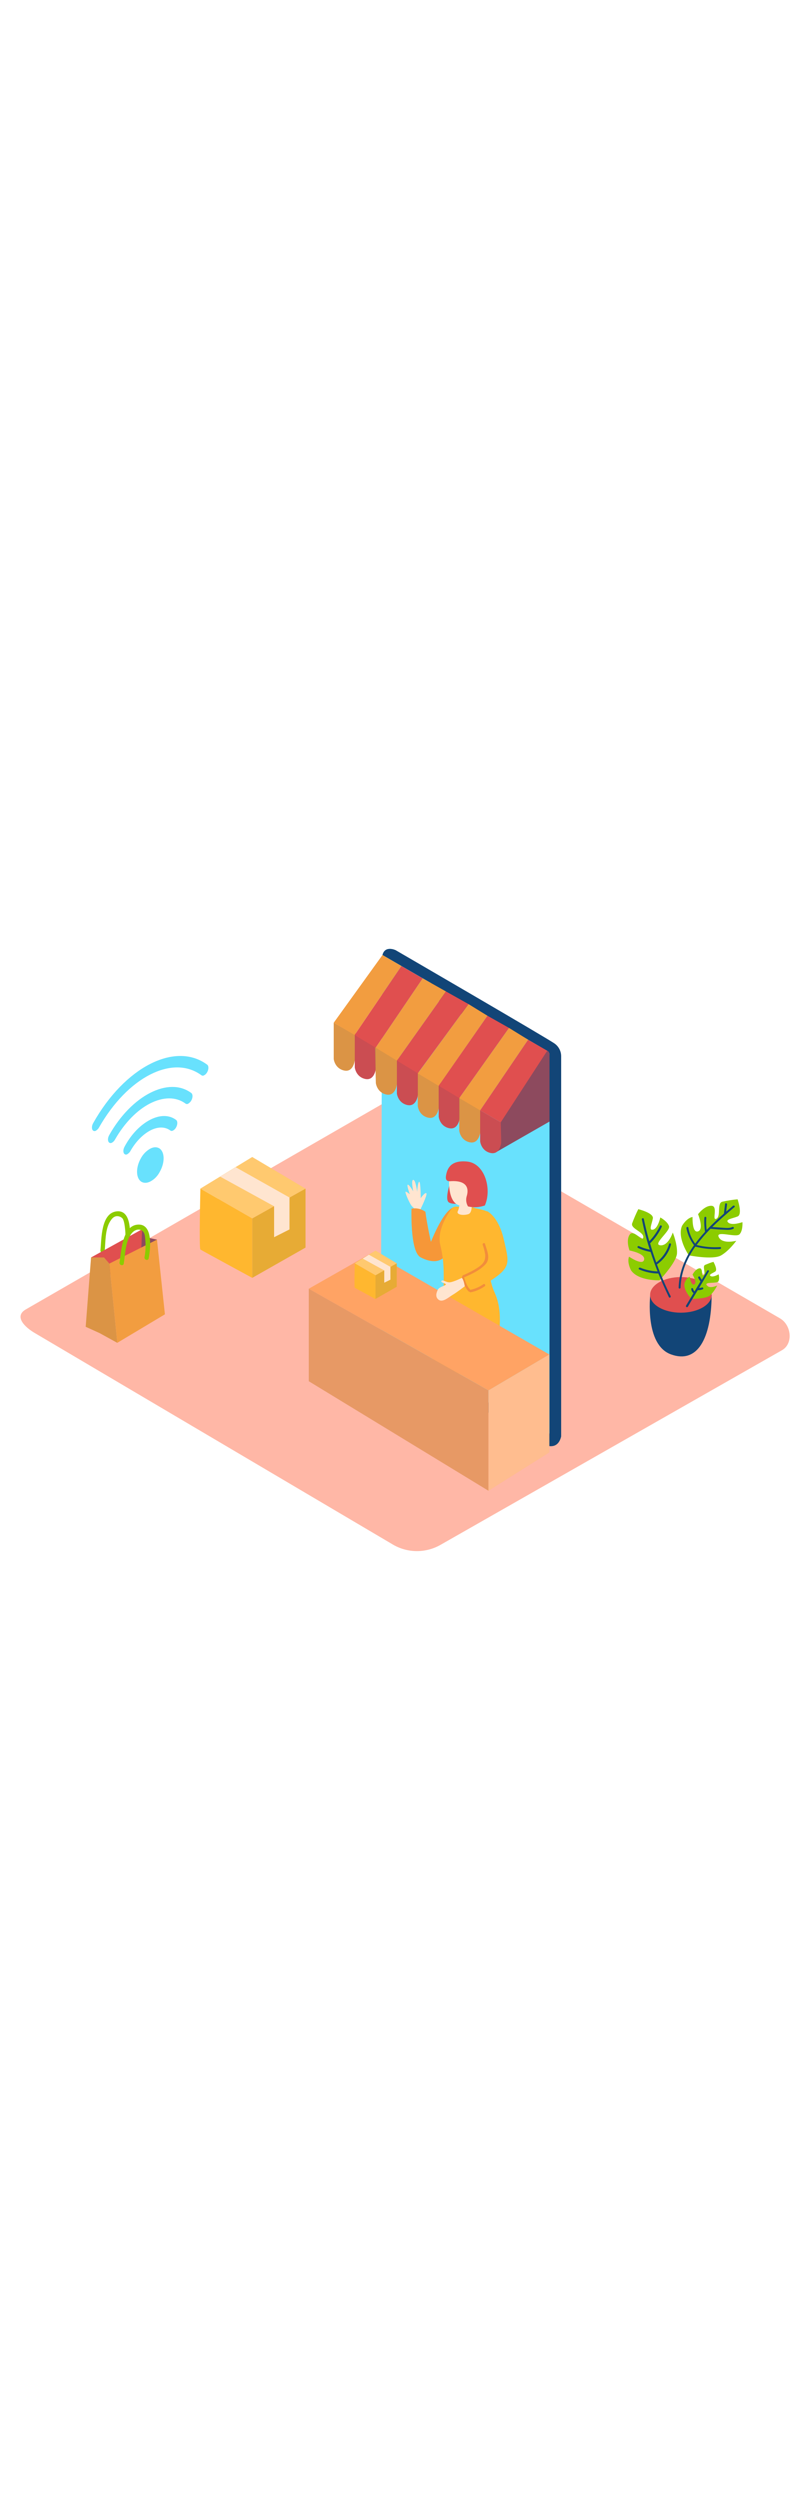 <svg version="1.1" id="Layer_1" xmlns="http://www.w3.org/2000/svg" xmlns:xlink="http://www.w3.org/1999/xlink" x="0px" y="0px" viewBox="0 0 500 500" style="width: 162px;" xml:space="preserve" data-imageid="online-store-29" imageName="Online Store" class="illustrations_image">
<style type="text/css">
	.st0_online-store-29{fill:#FFB7A6;}
	.st1_online-store-29{opacity:0.63;fill:url(#SVGID_1_);enable-background:new    ;}
	.st2_online-store-29{fill:#124577;}
	.st3_online-store-29{fill:#E04F4F;}
	.st4_online-store-29{fill:#8CCC00;}
	.st5_online-store-29{opacity:0.63;fill:url(#SVGID_00000047739150462737027700000003903581881466682252_);enable-background:new    ;}
	.st6_online-store-29{fill:#FFB72F;}
	.st7_online-store-29{opacity:0.1;fill:#124577;enable-background:new    ;}
	.st8_online-store-29{opacity:0.4;fill:#FFE5D0;enable-background:new    ;}
	.st9_online-store-29{fill:#FFE5D0;}
	.st10_online-store-29{fill:#68E1FD;}
	.st11_online-store-29{opacity:0.63;fill:url(#SVGID_00000134946090770182607040000001347346246456324753_);enable-background:new    ;}
	.st12_online-store-29{fill:#F29D40;}
	.st13_online-store-29{opacity:0.4;fill:#124577;enable-background:new    ;}
	.st14_online-store-29{opacity:0.3;fill:#E04F4F;enable-background:new    ;}
	.st15_online-store-29{opacity:0.4;fill:#E04F4F;enable-background:new    ;}
	.st16_online-store-29{fill:#FFA364;}
	.st17_online-store-29{opacity:0.63;fill:url(#SVGID_00000013885218849674911770000006462679994806049429_);enable-background:new    ;}
</style>
<path id="field_online-store-29" class="st0_online-store-29" d="M243,432.1L21.9,301.5c-7-4-13.1-10.5-6.2-14.7l221.9-127.9c3.3-2.1,8.4-3.4,11.8-1.4l232.1,134.7&#10;&#9;c7,4.1,8.3,15.5,1.3,19.6L272.1,431.9C263.1,437.1,252.1,437.2,243,432.1z"/>
<g id="plant_online-store-29">
	
		<linearGradient id="SVGID_1_-online-store-29" gradientUnits="userSpaceOnUse" x1="404.065" y1="177.588" x2="408.135" y2="185.938" gradientTransform="matrix(1 0 0 -1 0 502)">
		<stop offset="0" style="stop-color:#FFB7A6;stop-opacity:0"/>
		<stop offset="1" style="stop-color:#E04F4F"/>
	</linearGradient>
	<path class="st1_online-store-29" d="M407.9,302.8c-6.7,5.2-13.6,10-20.7,14.8l17.4,10.2l26.2-16.5L407.9,302.8z"/>
	<path class="st2_online-store-29" d="M401.4,277.7c0,0-3.6,30.7,12.7,36.7s25-9.5,25.2-36.7"/>
	<ellipse class="st3_online-store-29" cx="420.3" cy="277.7" rx="19" ry="11"/>
	<path class="st4_online-store-29" d="M425.2,253.3c0,0-7.4-10.7-4.2-18.2c0,0,2.7-4.8,6.5-5.5c0,0-0.4,10.2,3.4,8.9s0-10.6,0-10.6s4-5.4,8.3-5.2&#10;&#9;&#9;s0,9.5,3,8s0.2-9.5,3.6-10.5c3.1-0.7,6.3-1.2,9.5-1.5c0,0,3.2,9.3,0,10.6s-8,1.8-5.7,3.8s8.7-0.3,8.7-0.3s0.4,5.2-1.8,7.5&#10;&#9;&#9;s-15.1-2.7-12.8,1.8s10.8,2.2,10.8,2.2s-4.4,6.2-9.5,9.1C439.9,256.2,425.2,253.3,425.2,253.3z"/>
	<path class="st4_online-store-29" d="M426.9,280.2c0,0-5.4-5.3-4.3-9.9c0,0,1-3,3.1-3.8c0,0,0.9,5.8,2.9,4.7s-1.1-6-1.1-6s1.7-3.5,4.2-3.9&#10;&#9;&#9;s1,5.4,2.6,4.2s-0.9-5.4,0.9-6.3c1.7-0.7,3.4-1.4,5.2-1.9c0,0,2.8,4.9,1.1,6s-4.3,1.9-2.8,2.8s4.9-1.1,4.9-1.1s0.8,2.9-0.2,4.4&#10;&#9;&#9;s-8.9,0-7.1,2.4s6.4,0.1,6.4,0.1c-1.1,2.3-2.6,4.4-4.4,6.2C435.6,280.2,426.9,280.2,426.9,280.2z"/>
	<path class="st4_online-store-29" d="M407.1,268.7c0,0-13.1,0.5-17.6-6.2c0,0-2.6-4.8-1.2-8.4c0,0,8.4,5.8,9.3,1.9s-9-5.7-9-5.7s-2.4-6.2,0.1-9.8&#10;&#9;&#9;s8,5.1,8.4,1.7s-7.9-5.3-6.9-8.6c1.1-3,2.4-6,3.8-8.8c0,0,9.6,2.3,9,5.7s-2.8,7.7,0.2,6.9s4.4-7.5,4.4-7.5s4.6,2.5,5.4,5.5&#10;&#9;&#9;s-10.4,11.2-5.4,11.7s7.7-7.9,7.7-7.9s2.9,7,2.6,12.9C417.5,257.8,407.1,268.7,407.1,268.7z"/>
	<path class="st2_online-store-29" d="M452.5,222.7c-1.4,1.2-2.8,2.4-4.2,3.6c0.1-1.5,0.3-3,0.5-4.4c0.1-0.8-1.1-1.1-1.2-0.3c-0.3,2-0.5,3.9-0.7,5.9&#10;&#9;&#9;c-3.7,3.2-7.3,6.6-10.7,10.1c-0.3-2.5-0.4-5-0.2-7.5c0-0.8-1.2-0.8-1.2,0c-0.2,2.9,0,5.8,0.4,8.7c-2.2,2.3-4.2,4.8-6.1,7.3&#10;&#9;&#9;c-2.1-2.9-3.6-6.3-4.2-9.9c-0.1-0.8-1.3-0.4-1.2,0.3c0.7,3.8,2.3,7.3,4.6,10.4c0,0,0.1,0.1,0.1,0.1c-5.4,7.7-9.2,16.3-9.5,26.3&#10;&#9;&#9;c0,0.3,0.4,0.6,0.7,0.5c0.3,0,0.5-0.3,0.5-0.5c0.3-9.6,3.9-18,9.1-25.4c5,1.3,10.1,1.8,15.3,1.5c0.8-0.1,0.8-1.3,0-1.2&#10;&#9;&#9;c-4.9,0.3-9.8-0.1-14.5-1.3c2.6-3.5,5.5-6.9,8.6-10c0,0,0.1,0,0.1,0c2.9,0.3,5.8,0.5,8.6,0.6c1.9,0.1,3.7,0.2,5.4-0.6&#10;&#9;&#9;c0.7-0.4,0.1-1.4-0.6-1.1c-2,1-4.8,0.5-6.9,0.4c-1.8-0.1-3.7-0.3-5.5-0.4c4.4-4.4,9.1-8.4,13.7-12.3&#10;&#9;&#9;C454,223.1,453.1,222.2,452.5,222.7z"/>
	<path class="st2_online-store-29" d="M414.2,246.7c0.1-0.3-0.1-0.7-0.4-0.8c-0.3-0.1-0.7,0.1-0.8,0.4l0,0c-1.3,4.6-4.1,8.5-7.9,11.4&#10;&#9;&#9;c-1.4-3.9-2.7-7.8-3.8-11.8c3-3,5.4-6.4,7.2-10.2c0.3-0.7-0.7-1.3-1.1-0.6c-1.7,3.5-3.9,6.7-6.6,9.5c-1.3-4.5-2.4-9.1-3.4-13.8&#10;&#9;&#9;c-0.2-0.8-1.4-0.4-1.2,0.3c1.3,6.3,2.9,12.6,4.9,18.7c-2.3-0.5-4.6-1.2-6.7-2.2c-0.7-0.3-1.3,0.7-0.6,1.1c2.5,1.2,5.1,2,7.8,2.5&#10;&#9;&#9;l0,0c1.3,4.1,2.8,8.1,4.3,12c-3.7-0.1-7.3-0.9-10.7-2.3c-0.7-0.3-1.4,0.8-0.6,1.1c3.7,1.6,7.8,2.5,11.8,2.5c2,4.9,4.2,9.8,6.5,14.6&#10;&#9;&#9;c0.4,0.7,1.4,0.1,1.1-0.6c-3.2-6.4-6-12.9-8.5-19.6l0,0C409.7,256,412.8,251.7,414.2,246.7z"/>
	<path class="st2_online-store-29" d="M436.6,262.7l-3.4,5.7c-0.4-0.6-0.8-1.2-1.1-1.8c-0.3-0.7-1.4-0.1-1.1,0.6c0.4,0.8,0.9,1.6,1.4,2.2l0,0&#10;&#9;&#9;c-1.2,2.1-2.5,4.1-3.7,6.2c-0.4-0.4-0.7-0.9-0.8-1.5c-0.1-0.8-1.3-0.8-1.2,0c0.1,1,0.6,1.9,1.4,2.5c-1.5,2.6-3.1,5.1-4.6,7.7&#10;&#9;&#9;c-0.2,0.3-0.1,0.7,0.2,0.9s0.7,0.1,0.9-0.2c2-3.4,4-6.8,6.1-10.2c1,0,2-0.1,3-0.5c0.8-0.2,0.4-1.4-0.3-1.2&#10;&#9;&#9;c-0.6,0.2-1.3,0.3-1.9,0.4l6.1-10.3c0.1-0.3-0.1-0.7-0.5-0.7C436.9,262.5,436.7,262.6,436.6,262.7z"/>
</g>
<g id="box_online-store-29">
	
		<linearGradient id="SVGID_00000112602458124915798730000001573841727889009560_-online-store-29" gradientUnits="userSpaceOnUse" x1="106.223" y1="220.057" x2="138.723" y2="251.837" gradientTransform="matrix(1 0 0 -1 0 502)">
		<stop offset="0" style="stop-color:#FFB7A6;stop-opacity:0"/>
		<stop offset="1" style="stop-color:#E04F4F"/>
	</linearGradient>
	
		<polyline style="opacity:0.63;fill:url(#SVGID_00000112602458124915798730000001573841727889009560_);enable-background:new    ;" points="&#10;&#9;&#9;188.5,248.6 73.7,316.5 41.8,297.8 123.7,249.7 &#9;"/>
	<path class="st6_online-store-29" d="M155.7,267.2v-36.7l32.9-18.4v36.4L155.7,267.2z"/>
	<path class="st7_online-store-29" d="M155.7,267.2v-36.7l32.9-18.4v36.4L155.7,267.2z"/>
	<path class="st6_online-store-29" d="M155.7,230.5l-32-18.4c0,0-0.9,37,0,37.6s32,17.5,32,17.5V230.5z"/>
	<polygon class="st6_online-store-29" points="123.7,212.1 155.7,192.6 188.5,212.1 155.7,230.5 &#9;"/>
	<polygon class="st8_online-store-29" points="123.7,212.1 155.7,192.6 188.5,212.1 155.7,230.5 &#9;"/>
	<polygon class="st9_online-store-29" points="135.9,204.7 169.2,223 169.2,242.1 178.7,237.3 178.7,217.6 145.5,198.9 &#9;"/>
</g>
<g id="wifi_online-store-29">
	<path class="st10_online-store-29 targetColor" d="M92.8,187.4c2.1-1.1,4.2-1.1,5.8,0c3.2,2.4,3.2,8.8,0,14.4c-1.3,2.5-3.3,4.6-5.8,5.9c-2.1,1.1-4.2,1.1-5.8,0&#10;&#9;&#9;c-3.2-2.4-3.2-8.8,0-14.4C88.3,190.9,90.3,188.8,92.8,187.4z" style="fill: rgb(104, 225, 253);"/>
	<path class="st10_online-store-29 targetColor" d="M92.7,153c9.2-4.7,18.4-5.1,25.4,0.1c1,0.8,1,2.8,0,4.6c-0.4,0.8-1.1,1.4-1.8,1.9c-0.6,0.4-1.3,0.4-1.8,0&#10;&#9;&#9;c-6-4.4-13.9-4.1-21.8-0.1S77,171.3,71,181.8c-0.4,0.8-1.1,1.5-1.8,1.9c-0.6,0.4-1.3,0.4-1.8,0c-1-0.8-1-2.8,0-4.6&#10;&#9;&#9;C74.3,166.8,83.5,157.7,92.7,153z" style="fill: rgb(104, 225, 253);"/>
	<path class="st10_online-store-29 targetColor" d="M92.6,135.2c12.7-6.5,25.4-6.9,35.3,0.4c1.6,1.2,0.5,5.3-1.8,6.5c-0.6,0.4-1.3,0.4-1.8,0&#10;&#9;&#9;c-8.9-6.5-20.2-6.2-31.6-0.4S70,158.8,61.1,174.4c-0.4,0.8-1.1,1.4-1.8,1.9c-0.6,0.4-1.3,0.4-1.8,0c-1-0.7-1-2.8,0-4.6&#10;&#9;&#9;C67.2,154.4,79.9,141.7,92.6,135.2z" style="fill: rgb(104, 225, 253);"/>
	<path class="st10_online-store-29 targetColor" d="M92.7,169.6c5.8-3,11.6-3.2,16,0.1c1.6,1.2,0.5,5.3-1.8,6.5c-0.6,0.4-1.3,0.4-1.8,0c-3.4-2.5-7.9-2.3-12.3,0&#10;&#9;&#9;s-8.9,6.7-12.3,12.7c-0.4,0.8-1.1,1.4-1.8,1.9c-0.6,0.4-1.3,0.4-1.8,0c-1-0.8-1-2.8,0-4.6C81.1,178.3,86.9,172.6,92.7,169.6z" style="fill: rgb(104, 225, 253);"/>
</g>
<g id="online-store_online-store-29">
	
		<linearGradient id="SVGID_00000127046399059168734610000011610942070490081468_-online-store-29" gradientUnits="userSpaceOnUse" x1="189.926" y1="86.603" x2="240.026" y2="152.933" gradientTransform="matrix(1 0 0 -1 0 502)">
		<stop offset="0" style="stop-color:#FFB7A6;stop-opacity:0"/>
		<stop offset="1" style="stop-color:#E04F4F"/>
	</linearGradient>
	
		<polyline style="opacity:0.63;fill:url(#SVGID_00000127046399059168734610000011610942070490081468_);enable-background:new    ;" points="&#10;&#9;&#9;301.9,396.5 245.9,433.5 130,365.4 191.7,331.7 &#9;"/>
	<path class="st10_online-store-29 targetColor" d="M244.6,65.4c21.9,13.7,77,45.6,95.8,57.1c4.3,2.6,4.9,6.5,5,11.5v233.2c-2.4,2.8-6.5,3.4-9.6,1.5l-92.5-52.3&#10;&#9;&#9;c-4.6-2.7-8.2-5.5-8.2-10.8l0.8-236C235.9,64.5,240.3,62.6,244.6,65.4z" style="fill: rgb(104, 225, 253);"/>
	<path class="st2_online-store-29" d="M236.1,67.9l30.1,17.4v6.5c0,1.1,0.6,2.1,1.5,2.7l23.3,13.4c1,0.6,2.2,0.2,2.8-0.7c0.2-0.3,0.3-0.7,0.3-1v-4.7&#10;&#9;&#9;l43.7,25.6c0.8,0.5,1.4,1.4,1.4,2.4v233.2c0,1-0.8,1.9-1.9,1.9c-0.3,0-0.7-0.1-1-0.3l-101.2-58.6c-0.4,3.7,1.4,7.3,4.5,9.3&#10;&#9;&#9;c5.2,3.4,97.4,55.5,97.4,55.5s7.3,3.3,9.4-5.4V130.4c0-3.1-1.5-6-4-7.8c-4.2-3.1-98.2-57.7-98.2-57.7S237.6,61.8,236.1,67.9z"/>
	<path class="st3_online-store-29" d="M219,116v21.3c0,0,0.6,5.8,6.4,7.1s6.6-6.3,6.6-6.3v-15.8L219,116z"/>
	<path class="st12_online-store-29" d="M231.5,124.4l0.5,22.5c0,0,0.6,5.8,6.4,7.1s6.6-6.3,6.6-6.3V132L231.5,124.4z"/>
	<path class="st3_online-store-29" d="M245,132.1v21.3c0,0,0.6,5.8,6.4,7.1s6.6-6.3,6.6-6.3v-15.8L245,132.1z"/>
	<path class="st12_online-store-29" d="M257.9,139.9v21.3c0,0,0.6,5.8,6.4,7.1s6.6-6.3,6.6-6.3v-15.7L257.9,139.9z"/>
	<path class="st3_online-store-29" d="M270.8,146.4v21.3c0,0,0.6,5.8,6.4,7.1s6.6-6.3,6.6-6.3v-15.8L270.8,146.4z"/>
	<path class="st12_online-store-29" d="M283.5,155.1v21.3c0,0,0.6,5.8,6.4,7.1s6.6-6.3,6.6-6.3v-15.8L283.5,155.1z"/>
	<path class="st3_online-store-29" d="M337.8,127c0,0,1.4,0.3,1.4,2.6v41.1l-33.5,19.2l4.7-29.3L337.8,127z"/>
	<path class="st13_online-store-29" d="M337.8,127c0,0,1.4,0.3,1.4,2.6v41.1l-33.5,19.2l4.7-29.3L337.8,127z"/>
	<path class="st3_online-store-29" d="M296.4,163.8V183c0,0,0.6,5.8,6.4,7.1s6.6-6.3,6.6-6.3l-0.3-12.6L296.4,163.8z"/>
	<path class="st7_online-store-29" d="M219,116v21.3c0,0,0.6,5.8,6.4,7.1s6.6-6.3,6.6-6.3v-15.8L219,116z"/>
	<path class="st7_online-store-29" d="M245,132.1v21.3c0,0,0.6,5.8,6.4,7.1s6.6-6.3,6.6-6.3v-15.8L245,132.1z"/>
	<path class="st7_online-store-29" d="M270.8,146.4v21.3c0,0,0.6,5.8,6.4,7.1s6.6-6.3,6.6-6.3v-15.8L270.8,146.4z"/>
	<path class="st7_online-store-29" d="M296.4,163.8V183c0,0,0.6,5.8,6.4,7.1s6.6-6.3,6.6-6.3l-0.3-12.6L296.4,163.8z"/>
	<path class="st12_online-store-29" d="M206,109.7v22.4c0,0,0.6,5.8,6.4,7.1s6.6-6.3,6.6-6.3v-15.8L206,109.7z"/>
	<path class="st7_online-store-29" d="M231.5,124.4l0.5,22.5c0,0,0.6,5.8,6.4,7.1s6.6-6.3,6.6-6.3V132L231.5,124.4z"/>
	<path class="st7_online-store-29" d="M257.9,139.9v21.3c0,0,0.6,5.8,6.4,7.1s6.6-6.3,6.6-6.3v-15.7L257.9,139.9z"/>
	<path class="st7_online-store-29" d="M283.5,155.1v21.3c0,0,0.6,5.8,6.4,7.1s6.6-6.3,6.6-6.3v-15.8L283.5,155.1z"/>
	<path class="st7_online-store-29" d="M206,109.7v22.4c0,0,0.6,5.8,6.4,7.1s6.6-6.3,6.6-6.3v-15.8L206,109.7z"/>
	<polyline class="st12_online-store-29" points="283.5,156.2 314.2,112.9 326,120.2 296.4,163.8 &#9;"/>
	<polyline class="st12_online-store-29" points="257.9,141 289.2,98.2 300.9,105.4 270.8,148.7 &#9;"/>
	<polyline class="st12_online-store-29" points="231.9,125.1 260.9,82.3 275.3,90.4 245,133.1 &#9;"/>
	<polyline class="st12_online-store-29" points="206,109.7 236.1,67.9 247.8,74.7 218.9,117.3 &#9;"/>
	<polyline class="st3_online-store-29" points="270.8,148.6 300.9,105.4 314.2,112.9 283.5,156.2 &#9;"/>
	<polyline class="st3_online-store-29" points="245,133.1 275.3,90.4 289.2,98.2 257.9,140.9 &#9;"/>
	<polyline class="st3_online-store-29" points="218.9,117.3 247.8,74.7 260.9,82.3 231.9,125.1 &#9;"/>
	<polyline class="st3_online-store-29" points="309.1,171.2 337.8,127 326,120.2 296.4,163.8 &#9;"/>
	<path class="st9_online-store-29" d="M259.2,225.6c0,0,4.8-9.7,4-10.6s-3.5,3-3.5,3s0-10-0.9-10.1s-1.3,6.2-1.3,6.2s-0.9-7.4-2.4-7.4s0,7.1,0,7.1&#10;&#9;&#9;s-2.6-4.4-3.4-4.1s1.3,5.9,1.3,5.9s-2.4-2-2.7-1.5s2.5,7.4,4.2,9.1c1.2,1.1,2.2,2.4,3,3.8"/>
	<path class="st6_online-store-29" d="M280.5,223.4c0.6,0.5-4.9-1.9-14.5,21.6c0,0-2.5-11.2-3.4-18.6c-2.5-1.8-5.6-2.5-8.6-1.9&#10;&#9;&#9;c-0.1,5.5-0.3,26.8,5.6,30c6.9,3.6,14.1,4.1,18.1-5.3C277.8,249.1,290.9,228.5,280.5,223.4z"/>
	<path class="st14_online-store-29" d="M280.5,223.4c0.6,0.5-4.9-1.9-14.5,21.6c0,0-2.5-11.2-3.4-18.6c-2.5-1.8-5.6-2.5-8.6-1.9&#10;&#9;&#9;c-0.1,5.5-0.3,26.8,5.6,30c6.9,3.6,14.1,4.1,18.1-5.3C277.8,249.1,290.9,228.5,280.5,223.4z"/>
	<path class="st6_online-store-29" d="M301.5,249.8l0.6,0.9c2.1-8,2.5-17.6-1.6-24.6c-3.7-1.5-7.7-1.7-8.4-2.5l-10.6-0.4c-1.1,0-2.1,0.4-2.7,1.3&#10;&#9;&#9;c-2.7,3.6-9.2,13.6-7,22.5c2.8,11.1,1.9,19.6,2.1,27.7s-9.7,26.7-8.5,38.7s36.7,19.4,38.3,12.4c5.7-25.3,6.6-38.6,1.6-49.6&#10;&#9;&#9;S301.5,249.8,301.5,249.8z"/>
	<path class="st6_online-store-29" d="M300.6,226c0,0,7.1,3,10.4,17.5s4.8,17-8.7,25.8s-12,7.7-12,7.7s-7.8-4.6-6.3-7.5s17.5-10.5,17-15.5&#10;&#9;&#9;s-7.9-10.5-7.9-10.5"/>
	<path class="st15_online-store-29" d="M299.4,246.2c-0.1-0.4-0.6-0.6-1-0.4c-0.3,0.1-0.5,0.5-0.5,0.8c0.7,2,1.3,4.1,1.6,6.2&#10;&#9;&#9;c0.3,3.8-1.3,5.8-4.2,7.8c-3,2-6.2,3.6-9.5,5c-0.3,0.1-0.5,0.5-0.4,0.8c-0.3,0.2-0.4,0.5-0.3,0.8c0.9,3,1.9,6,4.1,8.3&#10;&#9;&#9;c0.2,0.2,0.4,0.3,0.6,0.2c0.2,0.3,0.5,0.5,0.8,0.4c3.1-0.6,6-1.9,8.6-3.7c0.8-0.5,0-1.9-0.8-1.3c-2.4,1.7-5.2,2.9-8.1,3.5&#10;&#9;&#9;c0-0.1-0.1-0.1-0.1-0.2c-2-2.1-2.9-4.8-3.7-7.5c4.7-2.1,9.7-4.3,13.2-8.1C303,255.2,300.6,250.4,299.4,246.2z"/>
	<path class="st16_online-store-29" d="M230,251.5c0.6,0.4,109.1,63,109.1,63l-37.6,22.2l-110.9-62.8L230,251.5z"/>
	<path class="st9_online-store-29" d="M285.1,267.2c0,0-4.6,2.3-7.1,2.7s-4.7-1.9-5.5-0.8s3.7,1.6,2.6,2.4s-3.9,1.3-4.8,3s-1.9,4.6,0.6,6.3&#10;&#9;&#9;s6.1-1.7,8.5-3.1s7.5-5.3,7.5-5.3S286.3,268.4,285.1,267.2z"/>
	<polygon class="st16_online-store-29" points="301.5,336.7 301.5,398.6 339.1,374.9 339.1,314.5 &#9;"/>
	<polygon class="st8_online-store-29" points="301.5,336.7 301.5,398.6 339.1,374.9 339.1,314.5 &#9;"/>
	<polygon class="st16_online-store-29" points="190.6,273.9 190.6,331 301.5,398.6 301.5,336.7 &#9;"/>
	<polygon class="st7_online-store-29" points="190.6,273.9 190.6,331 301.5,398.6 301.5,336.7 &#9;"/>
	<path class="st9_online-store-29" d="M283.8,219.7c0,0-0.1,4.2-1.2,6.3s3,2.9,6.4,1.9s1.8-9,1.8-9"/>
	<path class="st3_online-store-29" d="M278.2,207.6c0,0-4.1,11.3-1,13.1s10.8,0,10.8,0"/>
	<path class="st9_online-store-29" d="M277.3,205.2c0,0-1.5,16,6.9,17.4s10-15.1,8.3-17.4S279.5,201.5,277.3,205.2z"/>
	<path class="st3_online-store-29" d="M288,217.1c-0.5,2-0.2,4.2,0.9,6c3.4,0.8,7,0.6,10.4-0.6c4.5-10.3-0.1-26-10.9-27.1s-12.5,5.1-13.1,8.8&#10;&#9;&#9;s2,3.4,3.1,3.3C287.5,207,289.9,211.3,288,217.1z"/>
	<path class="st6_online-store-29" d="M231.8,280.2v-14.7l13.1-7.3v14.5L231.8,280.2z"/>
	<path class="st7_online-store-29" d="M231.8,280.2v-14.7l13.1-7.3v14.5L231.8,280.2z"/>
	<path class="st6_online-store-29" d="M231.8,265.6l-12.8-7.3c0,0-0.4,14.8,0,15s12.8,7,12.8,7L231.8,265.6z"/>
	<polygon class="st6_online-store-29" points="219,258.2 231.8,250.4 244.9,258.2 231.8,265.6 &#9;"/>
	<polygon class="st8_online-store-29" points="219,258.2 231.8,250.4 244.9,258.2 231.8,265.6 &#9;"/>
	<polygon class="st9_online-store-29" points="223.9,255.3 237.2,262.6 237.2,270.2 241,268.3 241,260.4 227.7,252.9 &#9;"/>
</g>
<g id="bag_online-store-29">
	
		<linearGradient id="SVGID_00000161609984696501078940000015577898424977422250_-online-store-29" gradientUnits="userSpaceOnUse" x1="45.82" y1="188.57" x2="66.44" y2="203.16" gradientTransform="matrix(1 0 0 -1 0 502)">
		<stop offset="0" style="stop-color:#FFFFFF;stop-opacity:0"/>
		<stop offset="1" style="stop-color:#E04F4F"/>
	</linearGradient>
	<path style="opacity:0.63;fill:url(#SVGID_00000161609984696501078940000015577898424977422250_);enable-background:new    ;" d="&#10;&#9;&#9;M54.1,317.9l44.7-26.4l-32.1-2.3l-32.1,16.6C39.7,309.3,49,314.5,54.1,317.9z"/>
	<g id="shopping-bag_online-store-29">
		<path class="st4_online-store-29" d="M72.4,226.1c-10.2,0.7-9.7,17.2-10.4,24.1c-0.2,1.7,2.5,2.3,2.6,0.6c0.6-5.7,0.2-13.4,3.4-18.5&#10;&#9;&#9;&#9;c1-1.6,2.2-3.1,4.2-3.2c1.2,0,2.4,0.4,3.3,1.3c0.9,0.8,1.4,4,1.5,4.9c0.5,3.5,0.6,7.1,0.2,10.7c-0.2,1.7,2.5,2.3,2.7,0.6&#10;&#9;&#9;&#9;C80.5,241.2,81.6,225.5,72.4,226.1z"/>
		<polyline class="st3_online-store-29" points="87.7,237.2 90.8,242.3 96.9,243.6 92.3,259.5 79.3,251 &#9;&#9;"/>
		<polyline class="st13_online-store-29" points="87.7,237.2 90.8,242.3 96.9,243.6 92.3,259.5 79.3,251 &#9;&#9;"/>
		<polygon class="st3_online-store-29" points="56.2,254.6 87.7,237.2 86.7,263 62.6,265.4 &#9;&#9;"/>
		<polygon class="st12_online-store-29" points="67.5,258.4 72.4,307.3 101.8,289.7 96.9,243.6 &#9;&#9;"/>
		<polygon class="st12_online-store-29" points="67.5,258.4 64.2,254.6 56.2,254.6 52.9,297.4 61.5,301.3 72.4,307.3 &#9;&#9;"/>
		<polygon class="st7_online-store-29" points="67.5,258.4 64.2,254.6 56.2,254.6 52.9,297.4 61.5,301.3 72.4,307.3 &#9;&#9;"/>
		<path class="st4_online-store-29" d="M85.6,234.3c-10.2,0.1-10.7,16.6-11.8,23.4c-0.3,1.7,2.3,2.4,2.6,0.7c0.9-5.7,1-13.4,4.5-18.2&#10;&#9;&#9;&#9;c1.4-2,3.9-3.6,6.4-2.4c2.2,1.2,2.2,3.8,2.4,5.9c0.3,3.6,0.2,7.2-0.5,10.7c-0.3,1.7,2.3,2.5,2.6,0.7&#10;&#9;&#9;&#9;C92.8,249.8,94.7,234.2,85.6,234.3z"/>
	</g>
</g>
</svg>